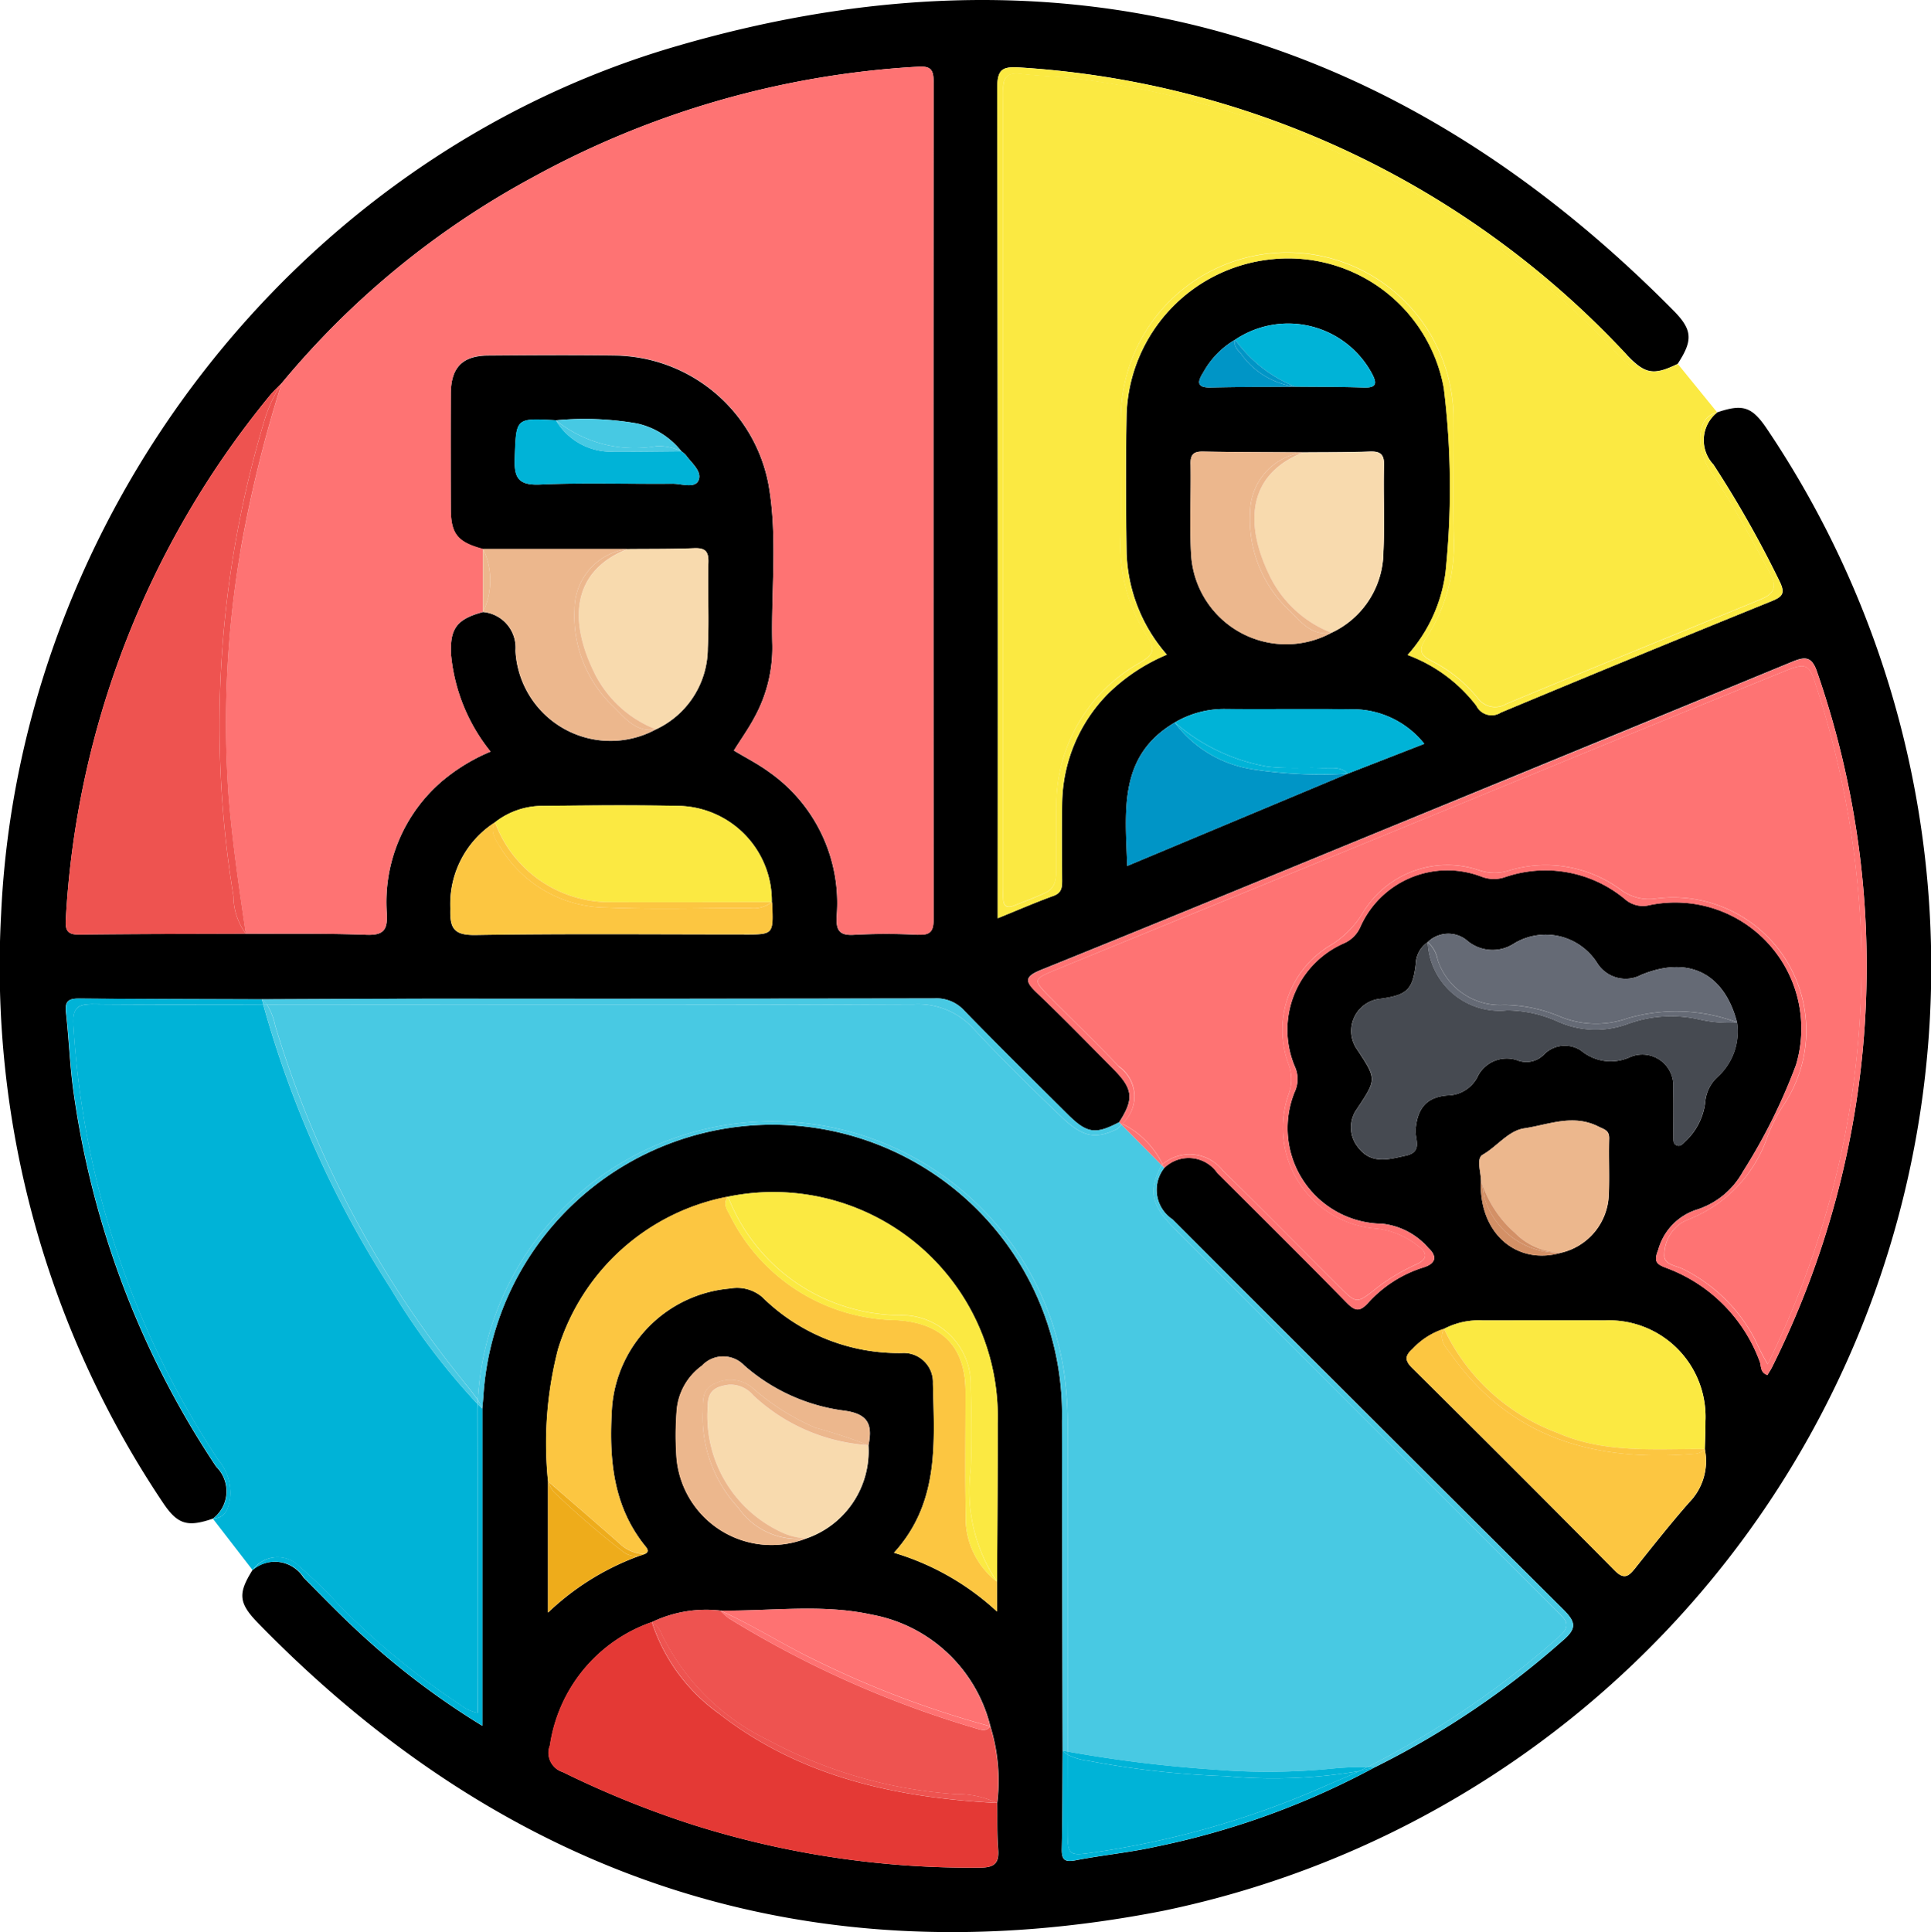 <svg id="Grupo_845752" data-name="Grupo 845752" xmlns="http://www.w3.org/2000/svg" xmlns:xlink="http://www.w3.org/1999/xlink" width="82.67" height="82.707" viewBox="0 0 82.67 82.707">
  <defs>
    <clipPath id="clip-path">
      <rect id="Rectángulo_281020" data-name="Rectángulo 281020" width="82.67" height="82.707" fill="none"/>
    </clipPath>
  </defs>
  <g id="Grupo_845752-2" data-name="Grupo 845752" clip-path="url(#clip-path)">
    <path id="Trazado_583375" data-name="Trazado 583375" d="M73.514,17.657a1.518,1.518,0,0,0-.158,2.226,46.234,46.234,0,0,1,2.835,5.006c.242.5.139.647-.34.842Q70.043,28.086,64.259,30.5a.727.727,0,0,1-1.049-.291,6.6,6.6,0,0,0-2.944-2.173A6.582,6.582,0,0,0,61.888,24.5a34.836,34.836,0,0,0-.074-7.892,6.768,6.768,0,0,0-7.319-5.516,6.907,6.907,0,0,0-6.262,6.64c-.04,1.979-.031,3.959,0,5.938a6.95,6.95,0,0,0,1.724,4.354,8.038,8.038,0,0,0-2.515,1.667,6.809,6.809,0,0,0-1.969,4.721c-.021,1.09-.009,2.18,0,3.27,0,.3-.016.538-.372.667-.774.281-1.53.61-2.385.957v-.934q0-17.3-.02-34.6c0-.846.241-.933,1.011-.882A38.764,38.764,0,0,1,69.635,15.175c.8.848,1.157.9,2.189.4.654-1,.644-1.447-.17-2.272C59.615,1.114,45.28-2.823,28.857,2.007,12.556,6.8.82,22.194.047,39.121a41.2,41.2,0,0,0,6.9,25.164c.638.968,1.056,1.106,2.165.724a1.47,1.47,0,0,0,.145-2.216,38.437,38.437,0,0,1-6.1-15.965c-.17-1.158-.205-2.335-.338-3.5-.054-.48.129-.587.567-.583,2.6.023,5.209.025,7.814.035,2.521-.01,5.043-.026,7.564-.027,7.079,0,14.158,0,21.237-.012a1.6,1.6,0,0,1,1.277.52c1.458,1.5,2.948,2.969,4.432,4.444.825.82,1.185.868,2.2.336.641-.989.6-1.425-.221-2.258-1.09-1.1-2.169-2.213-3.292-3.279-.516-.49-.556-.694.178-.99,4.938-1.992,9.859-4.024,14.785-6.046q8.66-3.554,17.314-7.121c.567-.235.884-.3,1.123.426A38.412,38.412,0,0,1,75.878,58.5c-.06.124-.139.239-.209.357-.324-.1-.256-.389-.333-.579a6.762,6.762,0,0,0-4.009-4.008c-.426-.16-.53-.281-.335-.77a2.5,2.5,0,0,1,1.667-1.725,3.455,3.455,0,0,0,1.956-1.618,24.636,24.636,0,0,0,2.276-4.573,5.4,5.4,0,0,0-6.273-6.84,1.157,1.157,0,0,1-1.026-.236,5.321,5.321,0,0,0-5.174-.958,1.476,1.476,0,0,1-.991-.025,4.075,4.075,0,0,0-5.183,2.142,1.361,1.361,0,0,1-.683.7A4.043,4.043,0,0,0,55.45,45.69a1.3,1.3,0,0,1-.02,1.049,4.094,4.094,0,0,0,3.752,5.645,3.056,3.056,0,0,1,1.973,1.04c.314.285.409.635-.211.829a5.33,5.33,0,0,0-2.366,1.513c-.366.4-.565.364-.928-.007-1.826-1.865-3.679-3.7-5.53-5.544a1.494,1.494,0,0,0-2.273-.222A1.515,1.515,0,0,0,50.2,52.2q8.351,8.352,16.718,16.689c.547.543.607.815-.026,1.35a36.7,36.7,0,0,1-8.009,5.4,34.187,34.187,0,0,1-9.373,3.409c-1.14.254-2.311.364-3.459.586-.467.091-.605-.016-.595-.487.031-1.4.027-2.8.036-4.2q-.014-7.058-.028-14.115a12.4,12.4,0,0,0-24.774-1.036c-.014.171-.03.343-.046.514V73.877a33.256,33.256,0,0,1-5.2-3.929c-.846-.773-1.641-1.6-2.45-2.413a1.458,1.458,0,0,0-2.186-.324h0c-.627,1-.6,1.406.236,2.266C21.776,80.485,34.741,84.755,49.808,81.794A41.256,41.256,0,0,0,75.674,18.4c-.658-.992-1.049-1.125-2.16-.747M31.855,40c-3.831,0-7.662-.036-11.492.026-.937.015-1.114-.283-1.085-1.135A4.147,4.147,0,0,1,21.192,35.2a3.287,3.287,0,0,1,2.068-.7c1.943-.023,3.887-.039,5.829,0a4.07,4.07,0,0,1,3.953,4.12.771.771,0,0,1,.013.085c.053,1.3.053,1.3-1.2,1.3m7.454.013a24.853,24.853,0,0,0-2.753,0c-.637.038-.765-.209-.739-.784a6.849,6.849,0,0,0-2.89-6.183c-.474-.348-1.005-.617-1.51-.922.3-.484.638-.951.9-1.455a6.173,6.173,0,0,0,.745-3.059c-.062-2.29.239-4.6-.162-6.87a6.787,6.787,0,0,0-6.564-5.526c-1.807-.027-3.615-.013-5.423,0-1.119.006-1.61.509-1.616,1.644-.009,1.635-.006,3.271,0,4.906,0,1.095.288,1.446,1.378,1.738h6.194c.94-.009,1.882,0,2.821-.036.466-.019.65.1.635.6-.036,1.225.037,2.454-.026,3.677a3.84,3.84,0,0,1-2.223,3.477,4.075,4.075,0,0,1-6.01-3.372A1.531,1.531,0,0,0,20.678,26.2c-1.118.3-1.424.7-1.37,1.821A7.77,7.77,0,0,0,21,32.175a8,8,0,0,0-2.081,1.268,6.818,6.818,0,0,0-2.36,5.662c.037.7-.136.939-.878.911-1.717-.067-3.438-.037-5.157-.046-2.375.009-4.751.007-7.126.037-.519.007-.613-.187-.582-.661a38.632,38.632,0,0,1,8.718-22.393c.161-.2.351-.37.527-.554a36.337,36.337,0,0,1,10.7-8.784A38.783,38.783,0,0,1,39.3,2.855c.565-.037.668.148.668.658q-.017,17.9,0,35.807c0,.507-.1.718-.659.69M29.9,20.57c-.161.348-.724.133-1.1.136-1.89.019-3.784-.051-5.67.034-.942.042-1.125-.283-1.092-1.139.064-1.705.019-1.707,1.764-1.61a13.1,13.1,0,0,1,3.467.135,3.341,3.341,0,0,1,1.9,1.19,1.053,1.053,0,0,1,.193.166c.244.341.715.706.538,1.087m21.622-4.641a3.647,3.647,0,0,1,1.359-1.389,4.073,4.073,0,0,1,5.831,1.407c.242.446.258.664-.35.642-.97-.035-1.941-.027-2.911-.037-1.2.01-2.4.006-3.605.036-.649.016-.576-.26-.323-.66m-.553,3.937c-.007-.412.132-.543.539-.535,1.429.028,2.858.025,4.288.034.94-.009,1.882,0,2.821-.036.466-.019.65.1.635.6-.035,1.225.037,2.454-.026,3.677A3.839,3.839,0,0,1,57,27.088,4.075,4.075,0,0,1,51,23.811c-.083-1.31,0-2.63-.028-3.945M57.7,33.116,48.26,37.067c-.087-2.4-.375-4.723,2.036-6.14a4.135,4.135,0,0,1,2.2-.575c1.8.013,3.595-.01,5.392.01a3.922,3.922,0,0,1,3.089,1.478L57.7,33.116M23.878,57.792a9.47,9.47,0,0,1,7.29-6.565h0a9.608,9.608,0,0,1,11.542,9.7c.005,2.261-.016,4.521-.026,6.782v1.279a11.187,11.187,0,0,0-4.412-2.518c1.962-2.158,1.724-4.73,1.668-7.25a1.25,1.25,0,0,0-1.33-1.3,8.318,8.318,0,0,1-5.983-2.4,1.658,1.658,0,0,0-1.369-.363A5.541,5.541,0,0,0,26.2,60.263c-.132,2.126.016,4.2,1.446,5.948.109.134.127.25-.067.32h0a11.191,11.191,0,0,0-4.117,2.5V63.413a16.089,16.089,0,0,1,.419-5.621m13.3,4.077a3.955,3.955,0,0,1-2.666,3.99h0a4.082,4.082,0,0,1-5.552-3.468,13.535,13.535,0,0,1,.006-1.971,2.621,2.621,0,0,1,1.087-1.962,1.241,1.241,0,0,1,1.805-.009,8.048,8.048,0,0,0,4.233,1.93c1.075.13,1.271.593,1.088,1.489m4.8,18.081a39.475,39.475,0,0,1-12.332-1.841,41.2,41.2,0,0,1-5.559-2.252.862.862,0,0,1-.544-1.145,6.593,6.593,0,0,1,4.369-5.275,5.368,5.368,0,0,1,2.933-.491h0c2.163.028,4.353-.295,6.482.175a6.423,6.423,0,0,1,5.07,4.78,7.871,7.871,0,0,1,.293,3.281c.009.658-.013,1.319.038,1.974.046.586-.137.787-.752.793M60.6,48.346c-.035.385.332.96-.4,1.12s-1.484.395-2.049-.342a1.354,1.354,0,0,1-.038-1.681c.822-1.247.827-1.244,0-2.5a1.383,1.383,0,0,1,1-2.19c1.128-.157,1.37-.389,1.5-1.479a1.17,1.17,0,0,1,.508-.942,1.258,1.258,0,0,1,1.724-.038,1.681,1.681,0,0,0,1.988.087,2.613,2.613,0,0,1,3.55.85,1.43,1.43,0,0,0,1.882.5c2.027-.834,3.553-.07,4.1,2.036a2.623,2.623,0,0,1-.828,2.33A1.659,1.659,0,0,0,73,47.223a2.728,2.728,0,0,1-.852,1.641c-.1.1-.2.226-.362.167s-.143-.232-.144-.368c-.006-.688.012-1.376-.008-2.064a1.328,1.328,0,0,0-1.866-1.341,1.98,1.98,0,0,1-2.067-.277,1.246,1.246,0,0,0-1.59.149,1.056,1.056,0,0,1-1.159.254,1.39,1.39,0,0,0-1.722.766,1.472,1.472,0,0,1-1.264.742c-.9.073-1.28.555-1.361,1.452m8.271,2.814a2.643,2.643,0,0,1-2.027,2.465h0c-1.962.569-3.568-.888-3.446-3.127-.012-.368-.2-.909.075-1.065.618-.354,1.1-1.029,1.777-1.129,1.032-.153,2.079-.626,3.169-.082.284.141.479.165.468.531-.023.8.019,1.607-.015,2.408m3.448,13.149c-.81.922-1.572,1.888-2.339,2.849-.281.352-.479.457-.86.071q-4.314-4.36-8.673-8.674c-.335-.332-.289-.533.023-.811a3.165,3.165,0,0,1,1.351-.86,3.2,3.2,0,0,1,1.649-.358c1.742,0,3.484,0,5.226,0a4.13,4.13,0,0,1,4.313,4.308c0,.4-.017.8-.027,1.2a2.529,2.529,0,0,1-.663,2.277" transform="translate(0.001 0)"/>
    <path id="Trazado_583376" data-name="Trazado 583376" d="M214.166,26.387a4.734,4.734,0,0,1-.965-.852,38.014,38.014,0,0,0-9.813-7.471,38.562,38.562,0,0,0-12.964-4.133c-.882-.121-1.771-.138-2.653-.239-.546-.063-.74.155-.729.66,0,.2,0,.4,0,.6q0,16.734,0,33.468c0,.2,0,.4,0,.6.012.323.183.394.458.283.452-.181.911-.346,1.353-.555.406-.192.457-.553.459-.94.006-.889-.012-1.778.005-2.667a6.986,6.986,0,0,1,3.6-6.251c.562-.332.65-.571.288-1.117a7.1,7.1,0,0,1-1.139-4.165c.032-1.691-.006-3.384.01-5.076a7.123,7.123,0,1,1,14.245.033c.013,1.663-.025,3.327.011,4.99a7.278,7.278,0,0,1-1.2,4.321c-.294.44-.266.688.22.935a6.032,6.032,0,0,1,2,1.6.918.918,0,0,0,1.219.258c3.624-1.516,7.268-2.984,10.9-4.48.615-.253.694-.57.4-1.116-.763-1.413-1.527-2.825-2.406-4.171a2.622,2.622,0,0,1-.585-1.672c.042-.49.178-.905.722-1.043l-1.69-2.078a1.256,1.256,0,0,1-1.748.27" transform="translate(-144.089 -10.539)" fill="#fbe942"/>
    <path id="Trazado_583377" data-name="Trazado 583377" d="M212.858,24.841a38.764,38.764,0,0,0-25.932-12.282c-.769-.051-1.013.036-1.011.882q.045,17.3.02,34.6v.934c.855-.347,1.611-.676,2.385-.957.357-.129.374-.366.372-.667-.007-1.09-.019-2.181,0-3.271a6.808,6.808,0,0,1,1.969-4.721,8.029,8.029,0,0,1,2.514-1.667,6.952,6.952,0,0,1-1.724-4.354c-.031-1.979-.039-3.96,0-5.938a6.907,6.907,0,0,1,6.262-6.64,6.768,6.768,0,0,1,7.319,5.516,34.837,34.837,0,0,1,.074,7.892,6.583,6.583,0,0,1-1.622,3.538,6.6,6.6,0,0,1,2.944,2.173.727.727,0,0,0,1.049.291q5.783-2.417,11.593-4.772c.48-.195.582-.346.34-.842a46.209,46.209,0,0,0-2.835-5.005,1.518,1.518,0,0,1,.158-2.226c-.544.138-.68.554-.722,1.043a2.619,2.619,0,0,0,.585,1.672c.88,1.346,1.643,2.758,2.406,4.171.295.545.215.863-.4,1.116-3.633,1.5-7.277,2.964-10.9,4.48a.918.918,0,0,1-1.219-.259,6.041,6.041,0,0,0-2-1.6c-.486-.247-.514-.5-.22-.935a7.278,7.278,0,0,0,1.2-4.321c-.036-1.663,0-3.327-.011-4.99a7.123,7.123,0,1,0-14.245-.033c-.016,1.692.022,3.384-.011,5.076a7.1,7.1,0,0,0,1.139,4.165c.362.546.274.785-.288,1.117a6.986,6.986,0,0,0-3.6,6.251c-.017.889,0,1.778-.006,2.667,0,.387-.053.748-.459.94-.441.209-.9.373-1.353.555-.276.11-.446.04-.458-.283-.008-.2,0-.4,0-.6q0-16.734,0-33.468c0-.2.006-.4,0-.6-.012-.5.182-.722.728-.66.881.1,1.771.118,2.653.239a38.567,38.567,0,0,1,12.964,4.133,38.015,38.015,0,0,1,9.813,7.472,4.736,4.736,0,0,0,.965.852,1.256,1.256,0,0,0,1.748-.27h0c-1.032.492-1.391.445-2.189-.4" transform="translate(-143.223 -9.666)" fill="#fbe942"/>
    <path id="Trazado_583378" data-name="Trazado 583378" d="M23.366,211.279A19.551,19.551,0,0,1,25.03,212.9a32.063,32.063,0,0,0,5.168,4.258,1.8,1.8,0,0,0,.774.367c0-4.365,0-8.695-.007-13.026,0-.065.009-.128.012-.193a29.115,29.115,0,0,1-3.72-4.946A44.31,44.31,0,0,1,21.8,187.2c-2.428,0-4.857.012-7.285-.01-.651-.006-.885.153-.843.882a37.757,37.757,0,0,0,6.212,18.643,2.174,2.174,0,0,1,.5,1.6c-.078.425-.165.869-.738.9l1.7,2.2h0a1.3,1.3,0,0,1,2.017-.133" transform="translate(-10.532 -144.202)" fill="#00b3d7"/>
    <path id="Trazado_583379" data-name="Trazado 583379" d="M49.292,269.159c.809.813,1.6,1.641,2.45,2.413a33.257,33.257,0,0,0,5.2,3.929V261.932c-.07-.067-.135-.137-.2-.205,0,.065-.01.128-.012.193.01,4.331,0,8.66.007,13.026a1.8,1.8,0,0,1-.774-.367,32.066,32.066,0,0,1-5.168-4.258,19.622,19.622,0,0,0-1.664-1.619,1.3,1.3,0,0,0-2.017.133h0a1.458,1.458,0,0,1,2.186.324" transform="translate(-36.289 -201.625)" fill="#00b3d7"/>
    <path id="Trazado_583380" data-name="Trazado 583380" d="M19.319,207.506a2.172,2.172,0,0,0-.5-1.6,37.758,37.758,0,0,1-6.212-18.643c-.042-.729.192-.888.843-.882,2.428.022,4.857.007,7.285.009-.02-.072-.042-.143-.062-.215-2.6-.009-5.209-.012-7.814-.035-.437,0-.621.1-.567.583.132,1.164.167,2.341.338,3.5a38.437,38.437,0,0,0,6.1,15.965,1.47,1.47,0,0,1-.145,2.216c.573-.03.66-.473.738-.9" transform="translate(-9.463 -143.396)" fill="#00b3d7"/>
    <path id="Trazado_583381" data-name="Trazado 583381" d="M58.212,203.4a8.274,8.274,0,0,1,.578.754,12.63,12.63,0,0,1,25.1-1.181,16.7,16.7,0,0,1,.156,2.313c-.008,4.617,0,9.234-.005,13.851,0,.021,0,.043,0,.065a56.973,56.973,0,0,0,6.316.774,28.046,28.046,0,0,0,5.063-.05,13.61,13.61,0,0,1,1.451-.059c.058-.03.118-.057.175-.088a38.775,38.775,0,0,0,8.06-5.518c.379-.336.381-.589.041-.914-.186-.178-.364-.365-.546-.548q-7.992-7.993-15.983-15.986c-1.009-1.011-1.126-1.623-.552-2.715l-1.72-1.739c-.054.061-.11.122-.171.185-.934.454-1.478.364-2.374-.49-1.285-1.225-2.553-2.471-3.763-3.769a3.2,3.2,0,0,0-2.565-1.073c-8.907.034-17.813.02-26.72.019-.331,0-.662,0-.992-.011a2.8,2.8,0,0,1,.355.906,44.59,44.59,0,0,0,8.1,15.275" transform="translate(-38.333 -144.22)" fill="#48c9e3"/>
    <path id="Trazado_583382" data-name="Trazado 583382" d="M215.961,219.911q7.988,8,15.983,15.986c.182.182.36.37.547.547.34.325.338.578-.042.914a38.775,38.775,0,0,1-8.06,5.518c-.058.031-.117.058-.175.088.117,0,.234,0,.35-.006a36.7,36.7,0,0,0,8.009-5.4c.632-.534.572-.807.026-1.35q-8.382-8.321-16.718-16.688a1.516,1.516,0,0,1-.358-2.205l-.115-.116c-.574,1.092-.458,1.7.552,2.715" transform="translate(-165.678 -167.32)" fill="#48c9e3"/>
    <path id="Trazado_583383" data-name="Trazado 583383" d="M49.036,186.381c.33.014.661.011.992.011,8.907,0,17.813.015,26.72-.019a3.2,3.2,0,0,1,2.565,1.073c1.21,1.3,2.478,2.543,3.763,3.769.9.854,1.44.945,2.374.49q.091-.094.171-.185l-.1-.1c-1.012.532-1.371.484-2.2-.336-1.484-1.475-2.974-2.944-4.432-4.444a1.6,1.6,0,0,0-1.277-.52q-10.618.024-21.237.012c-2.521,0-5.043.018-7.564.027a1.038,1.038,0,0,1,.216.218" transform="translate(-37.609 -143.382)" fill="#48c9e3"/>
    <path id="Trazado_583384" data-name="Trazado 583384" d="M114.333,235.99c.009-4.617,0-9.234.005-13.851a16.706,16.706,0,0,0-.156-2.313,12.63,12.63,0,0,0-25.1,1.182,2.208,2.208,0,0,1,.192.374c.015-.171.032-.343.045-.514a12.4,12.4,0,0,1,24.774,1.036q.012,7.057.028,14.115l.21.036c0-.022,0-.043,0-.065" transform="translate(-68.626 -161.074)" fill="#48c9e3"/>
    <path id="Trazado_583385" data-name="Trazado 583385" d="M57.694,203.414a44.59,44.59,0,0,1-8.1-15.275,2.8,2.8,0,0,0-.355-.906c-.041,0-.083,0-.124,0h-.03a44.31,44.31,0,0,0,5.453,12.161,29.1,29.1,0,0,0,3.72,4.946c0-.057.007-.113.011-.169a8.27,8.27,0,0,0-.578-.754" transform="translate(-37.816 -144.235)" fill="#48c9e3"/>
    <path id="Trazado_583386" data-name="Trazado 583386" d="M89.036,261.161c.068.068.133.138.2.205a2.211,2.211,0,0,0-.192-.374c0,.056-.008.112-.011.169" transform="translate(-68.59 -201.058)" fill="#48c9e3"/>
    <path id="Trazado_583387" data-name="Trazado 583387" d="M48.911,186.51c.041,0,.083,0,.124,0a1.039,1.039,0,0,0-.216-.218c.02.072.042.143.062.215h.03" transform="translate(-37.608 -143.515)" fill="#48c9e3"/>
    <path id="Trazado_583388" data-name="Trazado 583388" d="M72.381,13.071c0-.51-.1-.695-.668-.658a38.778,38.778,0,0,0-16.538,4.76,36.334,36.334,0,0,0-10.7,8.784,55.269,55.269,0,0,0-1.755,7.117A43.951,43.951,0,0,0,42.2,43.7c.164,1.959.446,3.891.734,5.828,1.719.009,3.44-.02,5.157.046.742.029.914-.211.878-.911A6.818,6.818,0,0,1,51.332,43a8,8,0,0,1,2.081-1.268,7.772,7.772,0,0,1-1.692-4.159c-.053-1.119.252-1.525,1.37-1.821v-2.7c-1.089-.292-1.374-.643-1.378-1.738-.006-1.635-.008-3.271,0-4.906.006-1.136.5-1.638,1.616-1.644,1.807-.01,3.615-.024,5.423,0A6.787,6.787,0,0,1,65.317,30.3c.4,2.272.1,4.579.163,6.87a6.175,6.175,0,0,1-.746,3.059c-.265.5-.6.971-.9,1.455.5.305,1.036.574,1.51.922a6.849,6.849,0,0,1,2.89,6.183c-.026.575.1.823.739.784a24.852,24.852,0,0,1,2.753,0c.556.028.66-.183.659-.69q-.019-17.9,0-35.808" transform="translate(-32.413 -9.559)" fill="#fe7373"/>
    <path id="Trazado_583389" data-name="Trazado 583389" d="M198.812,145.508a1.8,1.8,0,0,1,2.584.27c1.684,1.641,3.33,3.321,5,4.981.719.716.726.722,1.528.09a8.642,8.642,0,0,1,1.764-1.062c.44-.2.493-.473.094-.757a3.448,3.448,0,0,0-1.779-.767,4.327,4.327,0,0,1-3.787-5.768,1.859,1.859,0,0,0,0-1.252,4.211,4.211,0,0,1,1.838-5.14,4.162,4.162,0,0,0,1.307-1.315,4.228,4.228,0,0,1,4.991-1.871,2.056,2.056,0,0,0,1.263.027,5.422,5.422,0,0,1,4.826.819,2.026,2.026,0,0,0,1.442.378,5.7,5.7,0,0,1,5.529,8.815,7.11,7.11,0,0,0-.7,1.37,5.81,5.81,0,0,1-3.239,3.485c-.13.059-.267.106-.393.175a1.636,1.636,0,0,0-.78,1.362c-.051.471.491.488.8.646a6.931,6.931,0,0,1,3.081,3.02,10.738,10.738,0,0,0,.541,1.052,39.318,39.318,0,0,0,2.619-6.886,38.059,38.059,0,0,0,1.363-11.826,39.7,39.7,0,0,0-1.95-10.452c-.261-.8-.419-.863-1.282-.513-6.006,2.433-11.993,4.914-17.989,7.372q-6.606,2.708-13.214,5.412c-1.015.416-1.021.43-.24,1.217.97.977,1.964,1.93,2.913,2.927a1.565,1.565,0,0,1,.141,2.455,3.8,3.8,0,0,1,1.732,1.733" transform="translate(-149.041 -95.67)" fill="#fe7373"/>
    <path id="Trazado_583390" data-name="Trazado 583390" d="M195.576,140.211c-.948-1-1.943-1.951-2.913-2.927-.781-.787-.775-.8.239-1.217q6.606-2.708,13.214-5.412c6-2.458,11.983-4.939,17.989-7.373.863-.35,1.021-.289,1.282.514a39.7,39.7,0,0,1,1.95,10.452,38.06,38.06,0,0,1-1.363,11.826,39.336,39.336,0,0,1-2.619,6.886,10.682,10.682,0,0,1-.541-1.052,6.933,6.933,0,0,0-3.081-3.02c-.31-.158-.852-.175-.8-.646a1.636,1.636,0,0,1,.78-1.362c.126-.068.262-.115.393-.175a5.81,5.81,0,0,0,3.239-3.485,7.111,7.111,0,0,1,.7-1.37,5.7,5.7,0,0,0-5.529-8.815,2.026,2.026,0,0,1-1.442-.378,5.421,5.421,0,0,0-4.826-.819,2.057,2.057,0,0,1-1.263-.027A4.228,4.228,0,0,0,206,133.68,4.161,4.161,0,0,1,204.691,135a4.211,4.211,0,0,0-1.838,5.14,1.859,1.859,0,0,1,0,1.252,4.327,4.327,0,0,0,3.787,5.767,3.449,3.449,0,0,1,1.779.767c.4.284.346.555-.094.757a8.65,8.65,0,0,0-1.764,1.062c-.8.632-.809.626-1.528-.09-1.666-1.66-3.312-3.34-5-4.981a1.8,1.8,0,0,0-2.584-.27c.025.051.052.1.076.154a1.494,1.494,0,0,1,2.273.222c1.851,1.841,3.7,3.679,5.53,5.544.363.371.562.41.928.007a5.33,5.33,0,0,1,2.366-1.513c.62-.194.525-.544.211-.829a3.056,3.056,0,0,0-1.973-1.04,4.094,4.094,0,0,1-3.752-5.645,1.3,1.3,0,0,0,.02-1.049,4.043,4.043,0,0,1,2.112-5.321,1.36,1.36,0,0,0,.683-.7,4.075,4.075,0,0,1,5.183-2.142,1.476,1.476,0,0,0,.991.025,5.322,5.322,0,0,1,5.174.958,1.157,1.157,0,0,0,1.026.236,5.4,5.4,0,0,1,6.273,6.841,24.647,24.647,0,0,1-2.276,4.573,3.455,3.455,0,0,1-1.957,1.618,2.5,2.5,0,0,0-1.667,1.725c-.194.489-.091.61.335.77a6.763,6.763,0,0,1,4.009,4.008c.077.19.009.479.332.579.07-.118.149-.233.209-.357a38.412,38.412,0,0,0,1.925-29.725c-.239-.727-.556-.66-1.123-.426q-8.65,3.579-17.315,7.121c-4.926,2.022-9.847,4.054-14.785,6.046-.734.3-.694.5-.178.99,1.123,1.066,2.2,2.179,3.292,3.279.825.833.863,1.269.222,2.258.042.02.081.043.122.065a1.565,1.565,0,0,0-.141-2.455" transform="translate(-147.679 -94.561)" fill="#fe7373"/>
    <path id="Trazado_583391" data-name="Trazado 583391" d="M210.807,211.235l.028-.018a3.8,3.8,0,0,0-1.732-1.733l-.027.032,1.72,1.739.01-.02" transform="translate(-161.065 -161.379)" fill="#fe7373"/>
    <path id="Trazado_583392" data-name="Trazado 583392" d="M208.757,209.3l.027-.032c-.041-.021-.08-.044-.122-.065l.1.1" transform="translate(-160.745 -161.162)" fill="#fe7373"/>
    <path id="Trazado_583393" data-name="Trazado 583393" d="M216.576,217.047l-.01.02.115.116c-.023-.054-.051-.1-.076-.154l-.028.018" transform="translate(-166.834 -167.191)" fill="#fe7373"/>
    <path id="Trazado_583394" data-name="Trazado 583394" d="M20.784,72.874a6.362,6.362,0,0,1,.7-1.466c-.177.184-.367.357-.528.555A38.631,38.631,0,0,0,12.24,94.356c-.031.473.063.667.582.661,2.375-.031,4.751-.028,7.126-.037a2.738,2.738,0,0,1-.53-1.606,45.255,45.255,0,0,1,1.366-20.5" transform="translate(-9.425 -55.01)" fill="#ee5350"/>
    <path id="Trazado_583395" data-name="Trazado 583395" d="M41.826,78.525a55.236,55.236,0,0,1,1.755-7.117,6.358,6.358,0,0,0-.7,1.466,45.254,45.254,0,0,0-1.366,20.5,2.741,2.741,0,0,0,.531,1.606c-.288-1.937-.57-3.869-.734-5.828a43.951,43.951,0,0,1,.517-10.626" transform="translate(-31.521 -55.01)" fill="#ee5350"/>
    <path id="Trazado_583396" data-name="Trazado 583396" d="M121.493,310.119c-4.3-.225-8.4-1.1-11.892-3.816a7.767,7.767,0,0,1-2.888-3.93,6.593,6.593,0,0,0-4.369,5.275.862.862,0,0,0,.544,1.145,41.238,41.238,0,0,0,5.559,2.252,39.474,39.474,0,0,0,12.332,1.841c.615-.005.8-.207.752-.793-.051-.655-.028-1.316-.038-1.974" transform="translate(-78.807 -232.937)" fill="#e43935"/>
    <path id="Trazado_583397" data-name="Trazado 583397" d="M106.117,238.379h0c.195-.07.177-.186.067-.32-1.43-1.752-1.578-3.821-1.446-5.948a5.541,5.541,0,0,1,5.061-5.106,1.658,1.658,0,0,1,1.369.363,8.317,8.317,0,0,0,5.983,2.4,1.25,1.25,0,0,1,1.33,1.3c.056,2.52.294,5.092-1.668,7.25a11.19,11.19,0,0,1,4.412,2.518v-1.279a3.444,3.444,0,0,1-1.341-2.828c-.033-1.773-.007-3.546-.009-5.32,0-1.962-1.063-2.959-3.011-3.053a8.059,8.059,0,0,1-7.078-4.5c-.135-.249-.306-.5-.078-.787a9.47,9.47,0,0,0-7.29,6.565,16.089,16.089,0,0,0-.419,5.621c1.02.885,2.043,1.766,3.057,2.657a1.616,1.616,0,0,0,1.06.461" transform="translate(-78.54 -171.848)" fill="#fcc641"/>
    <path id="Trazado_583398" data-name="Trazado 583398" d="M121.941,301.176a9.807,9.807,0,0,0,4.535,4.517,19.785,19.785,0,0,0,8.005,2.323,4.008,4.008,0,0,1,1.818.382,7.871,7.871,0,0,0-.293-3.281c-.145.2-.32.172-.531.109a43.586,43.586,0,0,1-10.648-4.73,2.851,2.851,0,0,1-.374-.334h0a5.368,5.368,0,0,0-2.933.491.972.972,0,0,1,.421.524" transform="translate(-93.614 -231.215)" fill="#ee5350"/>
    <path id="Trazado_583399" data-name="Trazado 583399" d="M124.409,306.3c3.491,2.717,7.591,3.591,11.892,3.816a4.015,4.015,0,0,0-1.818-.382,19.78,19.78,0,0,1-8-2.323,9.809,9.809,0,0,1-4.535-4.517.972.972,0,0,0-.421-.524,7.766,7.766,0,0,0,2.888,3.93" transform="translate(-93.615 -232.937)" fill="#ee5350"/>
    <path id="Trazado_583400" data-name="Trazado 583400" d="M257.276,181.459a1.39,1.39,0,0,1,1.722-.766,1.057,1.057,0,0,0,1.159-.254,1.246,1.246,0,0,1,1.59-.149,1.981,1.981,0,0,0,2.067.277,1.328,1.328,0,0,1,1.866,1.341c.02.687,0,1.376.008,2.064,0,.136-.028.305.144.368s.266-.068.362-.167a2.728,2.728,0,0,0,.852-1.641,1.659,1.659,0,0,1,.546-1.126,2.623,2.623,0,0,0,.828-2.33,5.658,5.658,0,0,1-1.615-.126,5.423,5.423,0,0,0-3.1.2,3.962,3.962,0,0,1-2.991-.124,5.308,5.308,0,0,0-2.16-.466,3.073,3.073,0,0,1-3.381-2.92h0a1.171,1.171,0,0,0-.507.942c-.133,1.09-.376,1.322-1.5,1.479a1.383,1.383,0,0,0-1,2.19c.832,1.254.826,1.25,0,2.5a1.354,1.354,0,0,0,.038,1.681c.565.736,1.317.5,2.049.342s.365-.735.4-1.12c.081-.9.463-1.379,1.361-1.452a1.473,1.473,0,0,0,1.264-.742" transform="translate(-194.047 -135.309)" fill="#464a51"/>
    <path id="Trazado_583401" data-name="Trazado 583401" d="M143.121,227.6a2.968,2.968,0,0,1,3,3.09c.027,1.172.05,2.346,0,3.516a6.936,6.936,0,0,0,1.127,4.806c.009-2.261.031-4.521.026-6.782a9.608,9.608,0,0,0-11.542-9.7h0a7.939,7.939,0,0,0,7.392,5.071" transform="translate(-104.56 -171.304)" fill="#fbe942"/>
    <path id="Trazado_583402" data-name="Trazado 583402" d="M135.433,223.862a8.06,8.06,0,0,0,7.079,4.5c1.948.094,3.009,1.091,3.011,3.053,0,1.773-.023,3.547.009,5.32a3.446,3.446,0,0,0,1.341,2.828,6.937,6.937,0,0,1-1.127-4.806c.054-1.17.031-2.344,0-3.516a2.968,2.968,0,0,0-3-3.09,7.939,7.939,0,0,1-7.392-5.071c-.228.287-.058.538.077.787" transform="translate(-104.187 -171.848)" fill="#fbe942"/>
    <path id="Trazado_583403" data-name="Trazado 583403" d="M274.064,250.949c2.037.9,4.192.684,6.324.7.009-.4.029-.8.027-1.2a4.13,4.13,0,0,0-4.313-4.308c-1.742-.006-3.484,0-5.226,0a3.2,3.2,0,0,0-1.649.358,8.707,8.707,0,0,0,4.838,4.449" transform="translate(-207.401 -189.617)" fill="#fbe942"/>
    <path id="Trazado_583404" data-name="Trazado 583404" d="M97.026,154.264c2.37.011,4.74,0,7.111,0a4.07,4.07,0,0,0-3.953-4.12c-1.942-.039-3.886-.023-5.829,0a3.288,3.288,0,0,0-2.068.7,5.228,5.228,0,0,0,4.74,3.42" transform="translate(-71.094 -115.647)" fill="#fbe942"/>
    <path id="Trazado_583405" data-name="Trazado 583405" d="M274.629,253.05c-4.191.367-7.862-.572-10.447-4.2-.234-.329-.606-.655-.341-1.148a3.163,3.163,0,0,0-1.35.86c-.312.278-.357.48-.023.811q4.356,4.317,8.673,8.674c.382.386.579.282.86-.071.766-.96,1.528-1.926,2.339-2.849a2.53,2.53,0,0,0,.663-2.277.632.632,0,0,1-.374.2" transform="translate(-202.017 -190.823)" fill="#fcc641"/>
    <path id="Trazado_583406" data-name="Trazado 583406" d="M269.258,248.854c2.584,3.623,6.256,4.562,10.447,4.2a.629.629,0,0,0,.374-.2c-2.132-.017-4.287.2-6.324-.7a8.707,8.707,0,0,1-4.838-4.449c-.266.494.106.82.341,1.148" transform="translate(-207.093 -190.823)" fill="#fcc641"/>
    <path id="Trazado_583407" data-name="Trazado 583407" d="M205.8,328.014a38.057,38.057,0,0,1-5.89-.658,2.623,2.623,0,0,1-.888-.262c0,1.139-.008,2.278,0,3.417.007.828.092.913.9.8a37.824,37.824,0,0,0,9.99-2.814c.533-.235,1.076-.449,1.6-.7a21.893,21.893,0,0,1-5.715.218" transform="translate(-153.318 -251.981)" fill="#00b3d7"/>
    <path id="Trazado_583408" data-name="Trazado 583408" d="M210.7,327.229c-.527.248-1.07.462-1.6.7a37.845,37.845,0,0,1-9.99,2.814c-.806.115-.891.031-.9-.8-.01-1.139,0-2.278,0-3.417a1,1,0,0,1-.21-.169c-.009,1.4-.005,2.8-.036,4.2-.01.471.128.578.595.487,1.147-.223,2.319-.332,3.459-.586a34.189,34.189,0,0,0,9.373-3.409h0c-.229.068-.458.125-.688.176" transform="translate(-152.504 -251.414)" fill="#00b3d7"/>
    <path id="Trazado_583409" data-name="Trazado 583409" d="M205.353,327.29a56.961,56.961,0,0,1-6.316-.774c0,.044,0,.089,0,.133a2.622,2.622,0,0,0,.888.262,38.087,38.087,0,0,0,5.889.658,21.894,21.894,0,0,0,5.715-.218c.114-.054.226-.112.338-.17a13.682,13.682,0,0,0-1.451.059,28.068,28.068,0,0,1-5.063.05" transform="translate(-153.331 -251.536)" fill="#00b3d7"/>
    <path id="Trazado_583410" data-name="Trazado 583410" d="M253.437,329.561c.23-.051.46-.108.688-.176h0c-.117,0-.234,0-.35.006-.112.058-.224.116-.338.17" transform="translate(-195.238 -253.746)" fill="#00b3d7"/>
    <path id="Trazado_583411" data-name="Trazado 583411" d="M198.334,326.394l-.21-.036a1,1,0,0,0,.21.169c0-.044,0-.088,0-.133" transform="translate(-152.627 -251.414)" fill="#00b3d7"/>
    <path id="Trazado_583412" data-name="Trazado 583412" d="M108.568,107.481a4.937,4.937,0,0,0,2.642,2.435,3.839,3.839,0,0,0,2.223-3.477c.063-1.223-.009-2.452.026-3.677.015-.5-.169-.624-.635-.6-.939.038-1.881.027-2.821.036-2.547,1.015-2.428,3.275-1.436,5.289" transform="translate(-83.13 -78.696)" fill="#f8daae"/>
    <path id="Trazado_583413" data-name="Trazado 583413" d="M234.521,89.487a4.937,4.937,0,0,0,2.642,2.435,3.839,3.839,0,0,0,2.223-3.477c.063-1.223-.009-2.452.026-3.677.015-.5-.169-.624-.635-.6-.939.038-1.88.027-2.821.036-2.547,1.015-2.428,3.275-1.436,5.289" transform="translate(-180.16 -64.834)" fill="#f8daae"/>
    <path id="Trazado_583414" data-name="Trazado 583414" d="M266.6,175.163a2.81,2.81,0,0,0,2.842,1.951,6.339,6.339,0,0,1,2.342.474,4.062,4.062,0,0,0,2.935.105,7.432,7.432,0,0,1,4.71.172c-.551-2.106-2.078-2.869-4.1-2.036a1.43,1.43,0,0,1-1.882-.5,2.613,2.613,0,0,0-3.55-.85,1.681,1.681,0,0,1-1.988-.087,1.258,1.258,0,0,0-1.724.038h0a1.3,1.3,0,0,1,.419.731" transform="translate(-205.056 -134.098)" fill="#656a75"/>
    <path id="Trazado_583415" data-name="Trazado 583415" d="M269.562,178.563a5.309,5.309,0,0,1,2.16.466,3.962,3.962,0,0,0,2.991.124,5.423,5.423,0,0,1,3.1-.2,5.66,5.66,0,0,0,1.615.126,7.431,7.431,0,0,0-4.71-.172,4.063,4.063,0,0,1-2.935-.105,6.341,6.341,0,0,0-2.341-.474,2.81,2.81,0,0,1-2.842-1.951,1.3,1.3,0,0,0-.42-.731,3.074,3.074,0,0,0,3.381,2.92" transform="translate(-205.056 -135.309)" fill="#656a75"/>
    <path id="Trazado_583416" data-name="Trazado 583416" d="M90.049,105.018h0a1.53,1.53,0,0,1,1.391,1.651,4.074,4.074,0,0,0,6.01,3.372h0c-.847.158-1.328-.491-1.8-.954a5.327,5.327,0,0,1-1.683-4.177,2.614,2.614,0,0,1,2.276-2.592H90.049a3.123,3.123,0,0,1,0,2.7" transform="translate(-69.37 -78.822)" fill="#ecb78d"/>
    <path id="Trazado_583417" data-name="Trazado 583417" d="M90.049,102.324v2.7a3.124,3.124,0,0,0,0-2.7" transform="translate(-69.37 -78.827)" fill="#ecb78d"/>
    <path id="Trazado_583418" data-name="Trazado 583418" d="M107.089,104.91a5.327,5.327,0,0,0,1.683,4.177c.471.463.952,1.113,1.8.954a4.937,4.937,0,0,1-2.643-2.434c-.992-2.014-1.111-4.274,1.436-5.289a2.615,2.615,0,0,0-2.276,2.592" transform="translate(-82.492 -78.822)" fill="#ecb78d"/>
    <path id="Trazado_583419" data-name="Trazado 583419" d="M97.708,156.692a1.262,1.262,0,0,1-.97.25c-2.035.006-4.072.066-6.1-.017a5.364,5.364,0,0,1-4.576-2.619c-.19-.306-.429-.633-.2-1.034a4.147,4.147,0,0,0-1.913,3.691c-.029.852.147,1.15,1.085,1.135,3.83-.061,7.661-.025,11.492-.025,1.253,0,1.253,0,1.2-1.3a.764.764,0,0,0-.013-.085" transform="translate(-64.665 -118.075)" fill="#fcc641"/>
    <path id="Trazado_583420" data-name="Trazado 583420" d="M92.176,154.306a5.364,5.364,0,0,0,4.576,2.619c2.032.083,4.069.023,6.1.017a1.262,1.262,0,0,0,.97-.25c-2.37,0-4.74.011-7.111,0a5.228,5.228,0,0,1-4.74-3.42c-.228.4.011.728.2,1.034" transform="translate(-70.782 -118.075)" fill="#fcc641"/>
    <path id="Trazado_583421" data-name="Trazado 583421" d="M132.848,258.118c-.563.079-.913.244-.9.954a5.48,5.48,0,0,0,3.138,5.351,2.764,2.764,0,0,0,1.069.272h0a3.955,3.955,0,0,0,2.666-3.99,7.941,7.941,0,0,1-4.923-2.133,1.27,1.27,0,0,0-1.049-.454" transform="translate(-101.646 -198.836)" fill="#f8daae"/>
    <path id="Trazado_583422" data-name="Trazado 583422" d="M221.949,88.656a4.075,4.075,0,0,0,6.005,3.277c-.848.158-1.328-.491-1.8-.954a5.328,5.328,0,0,1-1.683-4.177,2.615,2.615,0,0,1,2.276-2.592c-1.429-.009-2.859-.006-4.288-.034-.408-.008-.546.123-.539.535.023,1.315-.055,2.635.028,3.945" transform="translate(-170.951 -64.846)" fill="#ecb78d"/>
    <path id="Trazado_583423" data-name="Trazado 583423" d="M233.042,86.917a5.327,5.327,0,0,0,1.683,4.177c.471.463.952,1.113,1.8.954h0a4.937,4.937,0,0,1-2.643-2.434c-.992-2.014-1.111-4.274,1.436-5.289a2.615,2.615,0,0,0-2.276,2.592" transform="translate(-179.521 -64.961)" fill="#ecb78d"/>
    <path id="Trazado_583424" data-name="Trazado 583424" d="M145.847,304.916a6.423,6.423,0,0,0-5.07-4.78c-2.129-.469-4.319-.146-6.482-.175,1.384.619,2.66,1.444,4.025,2.1a41.652,41.652,0,0,0,7.528,2.851" transform="translate(-103.455 -231.015)" fill="#fe7272"/>
    <path id="Trazado_583425" data-name="Trazado 583425" d="M145.315,305.3c.212.063.387.088.531-.109a41.673,41.673,0,0,1-7.528-2.851c-1.365-.66-2.64-1.485-4.025-2.1a2.851,2.851,0,0,0,.374.333,43.588,43.588,0,0,0,10.648,4.73" transform="translate(-103.455 -231.291)" fill="#fe7272"/>
    <path id="Trazado_583426" data-name="Trazado 583426" d="M280.867,209.127c-1.089-.544-2.136-.071-3.169.082-.676.1-1.158.775-1.776,1.129-.273.156-.088.7-.075,1.065a4.832,4.832,0,0,0,1.481,2.3,2.807,2.807,0,0,0,1.965.829h0a2.643,2.643,0,0,0,2.027-2.465c.034-.8-.008-1.606.015-2.408.011-.366-.184-.39-.468-.531" transform="translate(-212.446 -160.907)" fill="#ecb78d"/>
    <path id="Trazado_583427" data-name="Trazado 583427" d="M215.324,136.678a5.1,5.1,0,0,1-3.321-2c-2.411,1.417-2.123,3.741-2.036,6.14l9.441-3.951a19.039,19.039,0,0,1-4.084-.187" transform="translate(-161.707 -103.749)" fill="#0095c6"/>
    <path id="Trazado_583428" data-name="Trazado 583428" d="M226.619,132.182c-1.8-.02-3.595,0-5.392-.009a4.133,4.133,0,0,0-2.2.575,8.176,8.176,0,0,0,3.963,1.888c.8.1,1.6.032,2.394.062.362.014.752-.069,1.049.239l3.277-1.277a3.923,3.923,0,0,0-3.089-1.478" transform="translate(-168.729 -101.821)" fill="#00b3d7"/>
    <path id="Trazado_583429" data-name="Trazado 583429" d="M225.382,136.627c-.8-.031-1.6.034-2.394-.062a8.177,8.177,0,0,1-3.963-1.888,5.1,5.1,0,0,0,3.321,2,19.041,19.041,0,0,0,4.084.187c-.3-.307-.687-.225-1.049-.239" transform="translate(-168.729 -103.749)" fill="#00b3d7"/>
    <path id="Trazado_583430" data-name="Trazado 583430" d="M128.877,253.234a1.241,1.241,0,0,0-1.806.009,2.621,2.621,0,0,0-1.087,1.962,13.535,13.535,0,0,0-.005,1.971,4.082,4.082,0,0,0,5.552,3.468,3.083,3.083,0,0,1-2.9-1.32,5.655,5.655,0,0,1-1.518-4.085c.009-.482-.053-1.005.538-1.235a1.46,1.46,0,0,1,1.61.213,10.2,10.2,0,0,0,2.673,1.689,21.138,21.138,0,0,1,2.266.748c.183-.9-.013-1.358-1.088-1.489a8.048,8.048,0,0,1-4.233-1.93" transform="translate(-97.023 -194.784)" fill="#ecb78d"/>
    <path id="Trazado_583431" data-name="Trazado 583431" d="M133.167,257.6a1.46,1.46,0,0,0-1.61-.213c-.591.23-.529.752-.538,1.235a5.656,5.656,0,0,0,1.518,4.085,3.083,3.083,0,0,0,2.9,1.32h0a2.763,2.763,0,0,1-1.069-.272,5.479,5.479,0,0,1-3.138-5.351c-.011-.71.338-.875.9-.954a1.271,1.271,0,0,1,1.049.454,7.941,7.941,0,0,0,4.923,2.133,21.162,21.162,0,0,0-2.266-.748,10.194,10.194,0,0,1-2.673-1.689" transform="translate(-100.931 -198.173)" fill="#ecb78d"/>
    <path id="Trazado_583432" data-name="Trazado 583432" d="M100.022,79.571a2.75,2.75,0,0,1-2.316-1.344h0c-1.746-.1-1.7-.1-1.765,1.61-.032.856.15,1.182,1.092,1.14,1.887-.084,3.78-.015,5.67-.034.38,0,.942.212,1.1-.136.177-.381-.294-.746-.538-1.088a1.068,1.068,0,0,0-.193-.166c-1.018.007-2.037.026-3.055.018" transform="translate(-73.908 -60.238)" fill="#00b3d7"/>
    <path id="Trazado_583433" data-name="Trazado 583433" d="M232.852,63.013h0c.971.01,1.942,0,2.911.037.609.022.593-.2.35-.642A4.073,4.073,0,0,0,230.283,61a5.819,5.819,0,0,0,2.569,2.013" transform="translate(-177.401 -46.461)" fill="#00b3d7"/>
    <path id="Trazado_583434" data-name="Trazado 583434" d="M106.277,279.26a.874.874,0,0,1-.894-.1,37.96,37.96,0,0,1-2.978-2.569,1.636,1.636,0,0,1-.245-.45v5.615a11.19,11.19,0,0,1,4.117-2.5" transform="translate(-78.7 -212.729)" fill="#eeac1b"/>
    <path id="Trazado_583435" data-name="Trazado 583435" d="M105.383,279.16a.874.874,0,0,0,.894.1h0a1.617,1.617,0,0,1-1.06-.461c-1.014-.892-2.037-1.772-3.057-2.657a1.636,1.636,0,0,0,.245.45,37.864,37.864,0,0,0,2.978,2.569" transform="translate(-78.7 -212.729)" fill="#eeac1b"/>
    <path id="Trazado_583436" data-name="Trazado 583436" d="M107.935,79.288a2.311,2.311,0,0,1,1.072.218,3.342,3.342,0,0,0-1.9-1.19,13.093,13.093,0,0,0-3.467-.135h0a5.368,5.368,0,0,0,4.3,1.108" transform="translate(-79.838 -60.19)" fill="#47c9e3"/>
    <path id="Trazado_583437" data-name="Trazado 583437" d="M105.953,79.684c1.018.008,2.036-.011,3.055-.018a2.305,2.305,0,0,0-1.072-.218,5.368,5.368,0,0,1-4.3-1.108h0a2.75,2.75,0,0,0,2.316,1.344" transform="translate(-79.838 -60.35)" fill="#47c9e3"/>
    <path id="Trazado_583438" data-name="Trazado 583438" d="M224.073,65.364c1.2-.03,2.4-.026,3.605-.036a3.4,3.4,0,0,1-2.327-1.419c-.147-.166-.329-.328-.242-.594A3.647,3.647,0,0,0,223.75,64.7c-.253.4-.326.676.323.66" transform="translate(-172.227 -48.775)" fill="#0095c6"/>
    <path id="Trazado_583439" data-name="Trazado 583439" d="M230.45,63.908a3.4,3.4,0,0,0,2.327,1.419,5.821,5.821,0,0,1-2.569-2.013c-.087.266.1.428.242.594" transform="translate(-177.326 -48.775)" fill="#0095c6"/>
    <path id="Trazado_583440" data-name="Trazado 583440" d="M276.211,220.647a5.411,5.411,0,0,0-.142-.75c-.122,2.239,1.484,3.7,3.446,3.127a3.308,3.308,0,0,1-3.3-2.377" transform="translate(-212.668 -169.4)" fill="#d39066"/>
    <path id="Trazado_583441" data-name="Trazado 583441" d="M277.572,222.195a4.832,4.832,0,0,1-1.481-2.3,5.414,5.414,0,0,1,.142.75,3.308,3.308,0,0,0,3.3,2.377h0a2.806,2.806,0,0,1-1.965-.829" transform="translate(-212.69 -169.4)" fill="#d39066"/>
  </g>
</svg>
